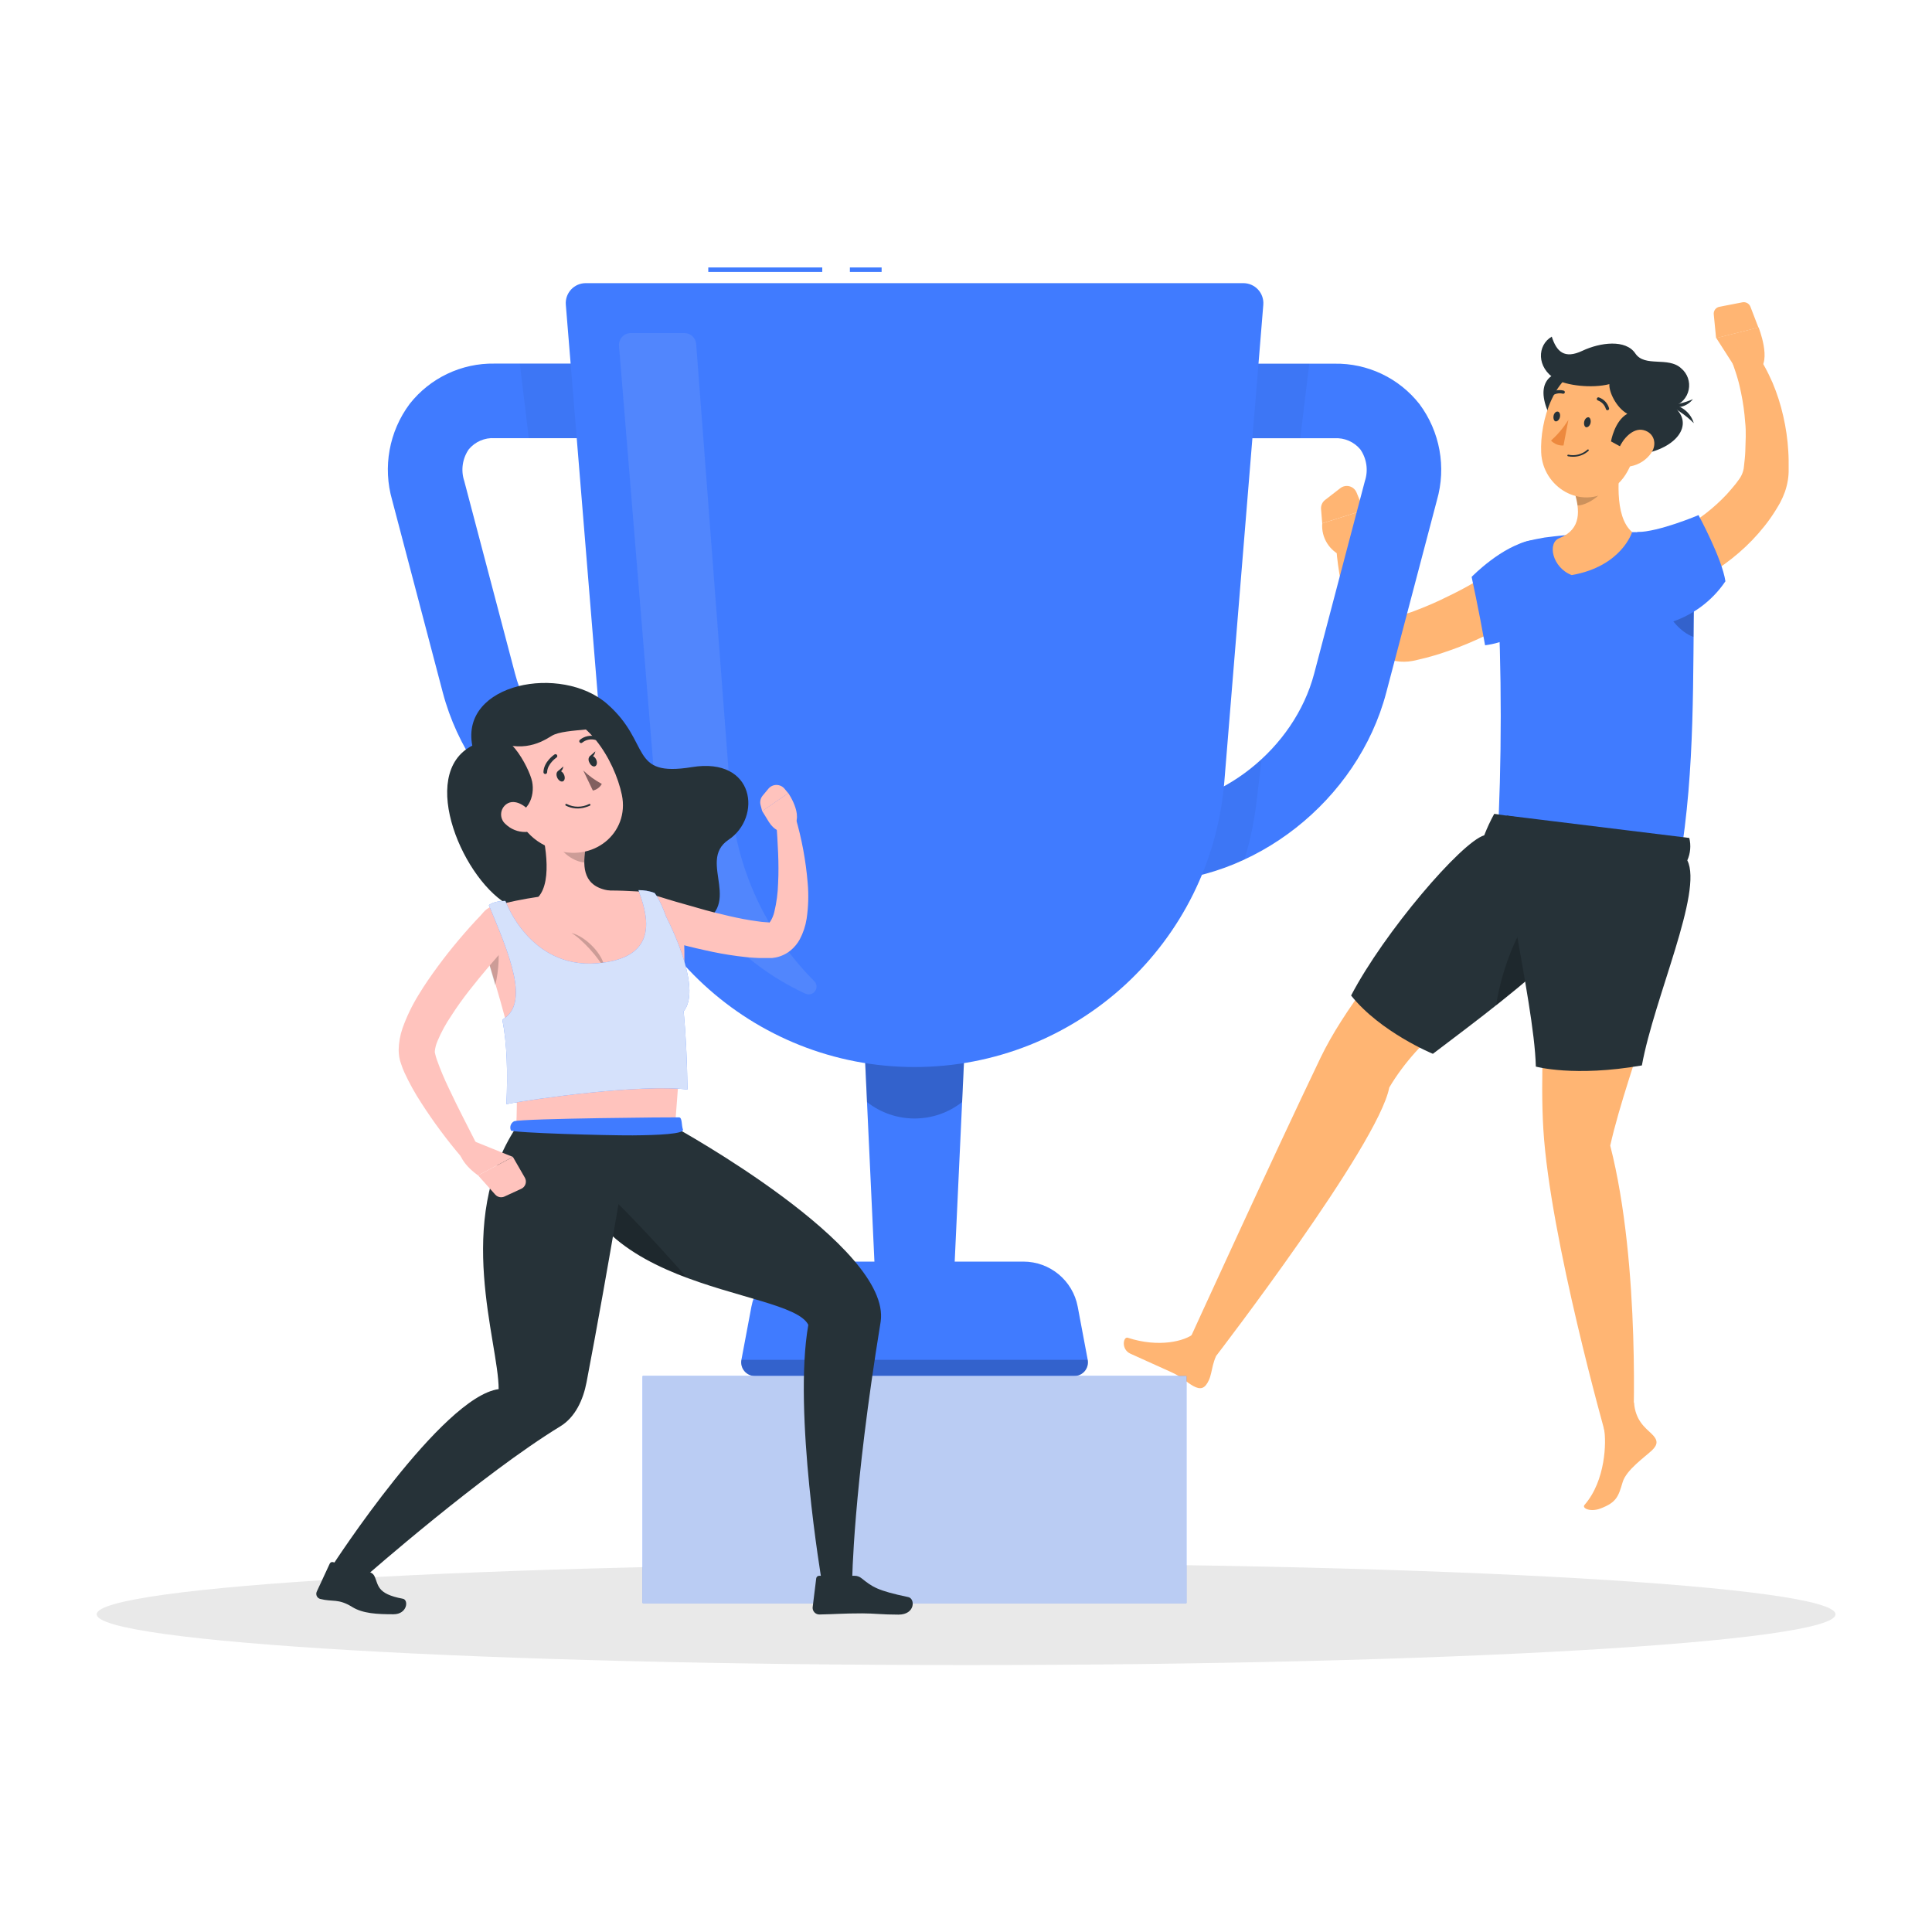 <?xml version="1.0" encoding="utf-8"?>
<svg width="2000px" height="2000px" viewBox="0 0 2000 2000" version="1.1" xmlns:xlink="http://www.w3.org/1999/xlink" xmlns="http://www.w3.org/2000/svg">
  <rect x="0" y="0" width="2000" height="2000" fill="#333333" stroke="none"/>
  <desc>Created with Lunacy</desc>
  <defs>
    <rect width="2000" height="2000" id="artboard_1" />
    <clipPath id="clip_1">
      <use xlink:href="#artboard_1" clip-rule="evenodd" />
    </clipPath>
  </defs>
  <g id="Ultra-HD-Copy-13" clip-path="url(#clip_1)">
    <use xlink:href="#artboard_1" stroke="none" fill="#FFFFFF" />
    <g id="Group" transform="translate(100.11 276.87)">
      <g id="Shadow--inject-119" transform="translate(0 1341.714)">
        <path d="M0 52.545C0 23.525 402.944 0 900 0C1397.06 0 1800 23.525 1800 52.545C1800 81.565 1397.06 105.091 900 105.091C402.944 105.091 0 81.565 0 52.545Z" id="path--inject-119" fill="#E9E9E9" stroke="none" />
      </g>
      <g id="character-2--inject-119" transform="translate(1063.251 35.947)">
        <path d="M208.33 91.183C205.359 93.364 203.085 94.989 200.485 96.707C197.886 98.424 195.426 100.002 192.873 101.673C187.813 104.83 182.661 107.94 177.508 110.957C167.064 116.806 156.434 122.283 145.433 127.157C134.444 132.123 123.194 136.493 111.734 140.247C106.024 142.289 100.083 143.867 94.188 145.492L85.229 147.674L83.001 148.231L81.423 148.556L79.519 148.927C76.825 149.431 74.091 149.695 71.35 149.716C65.689 149.835 60.056 148.906 54.733 146.978C49.888 145.214 45.347 142.708 41.271 139.551C34.754 134.38 29.206 128.093 24.886 120.983C18.115 109.634 12.989 97.381 9.661 84.592C3.464 61.467 0.219 37.651 0.006 13.711C-0.191 6.958 4.698 1.127 11.382 0.143C18.066 -0.84 24.428 3.335 26.186 9.858L26.186 10.508C31.677 31.238 38.658 51.545 47.074 71.269C50.67 79.947 55.349 88.135 60.999 95.639C62.83 98.081 65.115 100.146 67.73 101.72C69.54 102.509 69.308 101.72 69.261 101.72C72.515 100.321 75.847 99.112 79.241 98.099C83.883 96.196 88.943 94.478 93.724 92.39C103.379 88.491 112.894 83.849 122.317 79.16C131.74 74.472 140.885 69.32 150.168 63.935C154.81 61.336 159.452 58.597 163.769 55.812L176.58 47.596L177.648 46.9C189.845 38.816 206.273 42.018 214.541 54.091C222.81 66.164 219.858 82.639 207.912 91.09L208.33 91.183Z" transform="translate(219.181 222.49)" id="Shape" fill="#FFB573" stroke="none" />
        <path d="M41.78 38.62L43.172 0L0.096 13.647C-1.017 28.45 7.583 42.27 21.356 47.81L41.78 38.62Z" transform="translate(205.304 215.313)" id="Shape" fill="#FFB573" stroke="none" />
        <path d="M20.003 2.282L4.221 14.49C1.288 16.756 -0.287 20.361 0.043 24.052L1.25 38.721L44.326 25.074L36.76 6.739C35.46 3.597 32.77 1.24 29.484 0.366C26.198 -0.507 22.692 0.201 20.003 2.282L20.003 2.282Z" transform="translate(204.15 190.239)" id="Shape" fill="#FFB573" stroke="none" />
        <path d="M61.782 0.616C31.657 5.768 0 38.354 0 38.354C0 38.354 7.705 73.817 13.925 109.141C93.579 98.883 118.738 -9.085 61.782 0.616L61.782 0.616Z" transform="translate(360.065 246.03)" id="Shape" fill="#407BFF" stroke="none" />
        <path d="M0.07 52.135C5.037 144.193 5.037 236.451 0.07 328.508L188.945 342.434C205.516 243.285 202.313 149.288 204.124 55.385C204.634 28.416 196.65 3.628 169.774 1.075C159.841 0.147 137.282 -0.131 128.509 0.054C101.995 0.359 75.522 2.219 49.227 5.624C43.563 6.599 37.947 7.713 32.655 8.966C12.688 13.434 -1.106 31.707 0.07 52.135L0.07 52.135Z" transform="translate(386.407 238.004)" id="Shape" fill="#407BFF" stroke="none" />
        <path d="M0 0C0 0 13.275 43.447 40.523 53.427C40.523 36.113 40.801 18.799 41.127 1.532L0 0Z" transform="translate(549.172 293.11)" id="Shape" fill="#000000" fill-opacity="0.2" stroke="none" />
        <path d="M319.496 0C319.496 0 183.166 131.456 136.423 228.748C87.823 329.94 0 522.296 0 522.296L28.872 536.732C28.872 536.732 196.348 318.846 207.535 259.616C268.621 156.15 422.822 108.432 449.234 19.588C393.161 2.924 319.496 0 319.496 0L319.496 0Z" transform="translate(67.26 553.376)" id="Shape" fill="#FFB573" stroke="none" />
        <path d="M15.559 0C15.559 0 -5.05 185.997 1.17 289.417C8.04 402.723 66.155 607.659 66.155 607.659L94.006 606.22C94.006 606.22 102.408 431.549 70.426 306.591C88.993 223.735 143.488 102.352 141.909 13.879C100.203 6.079 57.967 1.44 15.561 0L15.559 0Z" transform="translate(433.118 566.512)" id="Shape" fill="#FFB573" stroke="none" />
        <path d="M69.808 32.168C62.845 25.623 53.283 18.242 51.798 0C51.798 0 18.562 15.272 20.883 27.851C23.204 40.43 22.601 80.721 0.599 105.972C-2.465 109.5 6.726 113.585 16.891 109.779C34.159 103.327 35.691 96.874 40.1 82.253C43.907 69.72 62.799 56.63 70.412 49.482C76.771 43.355 76.771 38.713 69.808 32.168L69.808 32.168Z" transform="translate(476.347 1139.079)" id="Shape" fill="#FFB573" stroke="none" />
        <path d="M88.102 50.293C92.094 41.659 90.887 29.358 101.052 16.407C101.052 16.407 82.485 -6.523 72.969 1.832C63.454 10.187 35.835 16.918 4.085 6.474C-0.557 4.989 -3.063 18.45 6.777 22.952C23.116 30.426 35.185 35.717 49.111 42.077C60.993 47.508 63.036 51.36 71.995 56.513C79.654 60.644 84.063 59.159 88.102 50.293L88.102 50.293Z" transform="translate(0 1065.531)" id="Shape" fill="#FFB573" stroke="none" />
        <path d="M7.297 91.676C30.042 82.392 28.046 62.525 22.43 44.051L71.447 0C67.687 26.133 63.185 69.209 82.17 85.549C82.17 85.549 71.447 121.058 19.645 130.11C-0.64 122.358 -6.025 96.178 7.297 91.676L7.297 91.676Z" transform="translate(444.026 152.417)" id="Shape" fill="#FFB573" stroke="none" />
        <path d="M27.851 0L0 26.365C1.488 30.9 2.56 35.561 3.203 40.291C10.676 40.941 30.682 30.079 31.054 18.474C30.901 12.192 29.821 5.967 27.851 0L27.851 0Z" transform="translate(466.548 170.056)" id="Shape" fill="#000000" fill-opacity="0.2" stroke="none" />
        <path d="M22.513 46.14L0 11.001L43.819 0C43.819 0 57.744 35.185 43.819 44.19L22.513 46.14Z" transform="translate(613.322 26.113)" id="Shape" fill="#FFB573" stroke="none" />
        <path d="M18.053 202.011L20.606 200.943L23.762 199.504L30.261 196.394C34.578 194.212 38.894 191.752 43.118 189.339C51.552 184.4 59.661 178.927 67.395 172.953C74.983 167.023 82.106 160.521 88.701 153.504C91.904 149.976 94.921 146.355 97.985 142.642L101.791 137.49C102.655 136.254 103.416 134.95 104.066 133.59C104.672 132.283 105.184 130.933 105.597 129.552C106.111 127.83 106.422 126.054 106.526 124.26C107.083 119.247 107.686 114.234 107.872 109.221C108.058 104.208 108.243 99.102 108.336 94.042C108.429 88.983 108.336 83.877 107.733 78.817C107.016 68.614 105.604 58.472 103.509 48.46C102.441 43.447 101.374 38.388 99.888 33.514C99.238 31.054 98.403 28.64 97.614 26.226L95.339 19.588L94.643 17.685C92.422 11.473 95.116 4.574 100.96 1.512C106.803 -1.549 114.009 0.162 117.852 5.524C120.127 8.634 121.705 10.908 123.422 13.647C125.14 16.385 126.579 18.892 128.064 21.584C131.035 26.922 133.634 32.4 136.095 37.97C140.813 49.176 144.525 60.78 147.189 72.644C149.942 84.56 151.681 96.688 152.387 108.897C152.805 115.024 152.805 121.105 152.759 127.464C152.842 131.256 152.578 135.047 151.969 138.79C151.299 142.874 150.29 146.896 148.952 150.813C147.58 154.654 145.935 158.392 144.032 162L142.5 164.692L141.247 166.827L138.741 170.912C135.329 176.35 131.61 181.588 127.6 186.601C119.71 196.539 110.897 205.709 101.281 213.988C91.799 222.178 81.644 229.554 70.923 236.037C65.539 239.193 60.061 242.21 54.398 244.995C51.567 246.388 48.735 247.734 45.765 249.034L41.123 250.89L35.878 252.84C22.232 257.762 7.148 250.926 1.854 237.42C-3.44 223.915 2.98 208.649 16.336 202.987L18.053 202.011Z" transform="translate(535.483 45.377)" id="Shape" fill="#FFB573" stroke="none" />
        <path d="M2.153 17.546C24.341 17.546 65.607 0 65.607 0C65.607 0 89.977 44.933 93.458 68.513C79.33 89.446 58.303 104.757 34.043 111.775C6.981 97.571 -5.32 62.107 2.153 17.546L2.153 17.546Z" transform="translate(529.334 220.419)" id="Shape" fill="#407BFF" stroke="none" />
        <path d="M84.666 248.43C84.666 248.43 30.543 226.242 0 188.086C34.349 122.358 114.281 29.151 137.815 22.235C140.774 14.604 144.232 7.176 148.167 0L301.346 22.791C293.084 97.153 132.616 211.528 84.666 248.43L84.666 248.43Z" transform="translate(235.293 529.656)" id="Shape" fill="#263238" stroke="none" />
        <path d="M48.043 0.178C27.062 9.74 6.266 61.636 0 102.716C31.067 78.496 60.671 52.456 88.657 24.735C71.716 11.272 52.221 -1.678 48.043 0.178L48.043 0.178Z" transform="translate(385.409 625.146)" id="Shape" fill="#000000" fill-opacity="0.2" stroke="none" />
        <path d="M33.388 259.895C33.388 259.895 73.122 270.942 143.167 258.688C155.978 188.411 206.667 78.818 190.188 46.418C193.439 39.126 194.158 30.957 192.231 23.209L3.309 0C-12.194 23.488 31.717 189.85 33.388 259.895L33.388 259.895Z" transform="translate(393.148 531.42)" id="Shape" fill="#263238" stroke="none" />
        <path d="M5.902 4.761L29.807 0.119C33.306 -0.515 36.76 1.436 38.023 4.761L46.285 26.252L2.467 37.254L0.053 12.745C-0.404 8.959 2.154 5.467 5.902 4.761L5.902 4.761Z" transform="translate(610.67 0)" id="Shape" fill="#FFB573" stroke="none" />
        <path d="M33.577 0.364C3.498 -2.838 -10.381 15.172 8.837 50.31C32.927 16.518 33.577 0.364 33.577 0.364L33.577 0.364Z" transform="translate(434.456 71.563)" id="Shape" fill="#263238" stroke="none" />
        <path d="M105.28 60.327C96.554 94.352 93.165 114.683 72.37 129.026C41.131 150.564 1.675 126.612 0.097 90.685C-1.342 58.192 13.14 8.2 49.486 0.958C65.748 -2.343 82.559 3.007 93.923 15.099C105.287 27.19 109.584 44.301 105.281 60.327L105.28 60.327Z" transform="translate(431.963 64.935)" id="Shape" fill="#FFB573" stroke="none" />
        <path d="M97.922 122.358L72.532 108.433C72.532 108.433 76.106 87.312 89.428 79.839C77.87 73.433 70.164 56.862 70.861 49.157C52.711 53.799 26.114 50.596 15.159 44.051C-4.754 32.029 -3.965 8.819 11.213 0C16.18 15.411 24.118 23.488 42.871 14.668C61.623 5.849 87.803 2.646 97.69 17.36C107.577 32.075 131.854 20.238 145.269 32.864C151.698 38.248 154.659 46.722 152.983 54.938C151.307 63.154 145.262 69.791 137.238 72.227C160.401 90.701 139.606 118.366 97.922 122.358L97.922 122.358Z" transform="translate(431.801 35.675)" id="Shape" fill="#263238" stroke="none" />
        <path d="M0 0.421C13.692 -1.999 27.025 6.224 31.007 19.546C23.441 11.84 8.68 0.839 0 0.421L0 0.421Z" transform="translate(559.059 105.716)" id="Shape" fill="#263238" stroke="none" />
        <path d="M0 5.338C9.408 11.013 21.578 8.715 28.268 0C20.47 3.528 6.452 7.52 0 5.338L0 5.338Z" transform="translate(560.87 100.382)" id="Shape" fill="#263238" stroke="none" />
        <path d="M34.893 23.918C29.873 31.219 22.159 36.227 13.447 37.843C1.936 39.839 -2.66 29.256 1.518 18.997C5.278 9.714 15.815 -2.448 26.909 0.43C38.003 3.308 40.973 14.959 34.893 23.918L34.893 23.918Z" transform="translate(511.216 132.027)" id="Shape" fill="#FFB573" stroke="none" />
        <path d="M6.79 5.709C6.233 8.495 4.329 10.351 2.473 10.351C0.616 10.351 -0.405 7.427 0.152 4.642C0.709 1.857 2.612 0 4.422 0C6.233 0 7.3 2.924 6.79 5.709L6.79 5.709Z" transform="translate(476.423 119.135)" id="Shape" fill="#263238" stroke="none" />
        <path d="M6.766 5.544C6.255 8.329 4.305 10.185 2.495 10.185C0.685 10.185 -0.383 7.261 0.128 4.43C0.638 1.598 2.634 -0.212 4.444 0.02C6.255 0.252 7.323 2.759 6.766 5.544L6.766 5.544Z" transform="translate(444.743 113.22)" id="Shape" fill="#263238" stroke="none" />
        <path d="M17.964 0C12.985 7.922 6.94 15.123 0 21.399C3.344 24.912 8.062 26.779 12.904 26.505L17.964 0Z" transform="translate(442.272 121.874)" id="Shape" fill="#ED893E" stroke="none" />
        <path d="M7.016 7.544C4.9 7.656 2.779 7.5 0.703 7.08C0.252 6.987 -0.051 6.562 0.007 6.106C0.051 5.881 0.185 5.685 0.378 5.562C0.571 5.439 0.806 5.401 1.028 5.456C8.057 6.988 15.395 5.055 20.756 0.257C21.076 -0.076 21.606 -0.087 21.94 0.234C22.273 0.554 22.283 1.084 21.963 1.417C17.875 5.184 12.571 7.358 7.016 7.544L7.016 7.544Z" transform="translate(459.161 152.438)" id="Shape" fill="#263238" stroke="none" />
        <path d="M10.873 13.344C10.213 13.26 9.656 12.811 9.434 12.184C8.264 8.078 5.215 4.771 1.218 3.271C0.337 3.023 -0.18 2.113 0.058 1.229C0.166 0.799 0.445 0.431 0.831 0.212C1.216 -0.007 1.675 -0.059 2.1 0.068C7.216 1.82 11.151 5.963 12.637 11.162C12.782 11.581 12.75 12.04 12.549 12.435C12.347 12.829 11.993 13.124 11.569 13.251C11.346 13.327 11.109 13.359 10.873 13.344L10.873 13.344Z" transform="translate(489.653 98.503)" id="Shape" fill="#263238" stroke="none" />
        <path d="M1.343 6.881C0.957 6.801 0.612 6.587 0.369 6.278C0.088 5.928 -0.041 5.481 0.011 5.036C0.064 4.591 0.293 4.185 0.647 3.91C4.759 0.409 10.333 -0.842 15.547 0.568C15.972 0.696 16.325 0.991 16.527 1.385C16.728 1.779 16.76 2.239 16.615 2.657C16.328 3.524 15.397 4 14.526 3.725C10.377 2.709 5.992 3.745 2.736 6.51C2.346 6.826 1.839 6.961 1.343 6.881L1.343 6.881Z" transform="translate(439.861 90.994)" id="Shape" fill="#263238" stroke="none" />
      </g>
      <g id="Cup--inject-119" transform="translate(301.388 0)">
        <path d="M93.95 274.47L12.765 274.47L0 0L106.715 0L93.95 274.47L93.95 274.47Z" transform="translate(491.896 775.275)" id="Polygon" fill="#407BFF" stroke="none" />
        <path d="M102.63 88.659L102.63 88.659C73.736 111.351 33.072 111.351 4.178 88.659L4.178 88.659L0 0L106.762 0L102.63 88.659Z" transform="translate(491.85 775.321)" id="Shape" fill="#000000" fill-opacity="0.2" stroke="none" />
        <path d="M306.177 536.702C193.521 536.702 86.388 452.407 56.912 340.632L4.46 141.359C-5.404 107.165 1.294 70.326 22.563 41.792C43.704 14.887 76.22 -0.572 110.433 0.016L270.9 0.016C291.695 0.737 308.181 17.805 308.181 38.613C308.181 59.421 291.695 76.488 270.9 77.21L110.479 77.21C100.223 76.579 90.285 80.892 83.742 88.814C77.143 98.406 75.424 110.538 79.1 121.585L131.645 320.904C152.116 398.562 228.845 459.416 306.27 459.416C320.379 458.927 333.63 466.174 340.829 478.318C348.028 490.461 348.028 505.564 340.829 517.708C333.63 529.851 320.379 537.098 306.27 536.609L306.177 536.702Z" transform="translate(0 99.504)" id="Shape" fill="#407BFF" stroke="none" />
        <path d="M39.958 536.616C25.85 537.105 12.599 529.858 5.399 517.714C-1.8 505.571 -1.8 490.468 5.399 478.324C12.599 466.181 25.85 458.934 39.958 459.423C117.383 459.423 194.113 398.569 214.583 320.911L267.082 121.592C270.757 110.545 269.039 98.413 262.44 88.821C255.897 80.899 245.958 76.586 235.703 77.217L75.282 77.217C61.174 77.706 47.923 70.458 40.724 58.315C33.524 46.172 33.524 31.068 40.724 18.925C47.923 6.782 61.174 -0.466 75.282 0.023L235.703 0.023C269.914 -0.557 302.427 14.9 323.572 41.8C344.841 70.333 351.539 107.172 341.676 141.366L289.177 340.639C259.701 452.321 152.522 536.616 39.958 536.616L39.958 536.616Z" transform="translate(744.325 99.59)" id="Shape" fill="#407BFF" stroke="none" />
        <g id="Group" transform="translate(136.612 99.613)" opacity="0.2">
          <path d="M172.861 38.62C172.861 17.309 155.598 0.026 134.288 0L0 0L9.284 77.193L134.287 77.193C155.591 77.193 172.861 59.923 172.861 38.62L172.861 38.62Z" id="Shape" fill="#000000" fill-opacity="0.2" stroke="none" />
          <path d="M120.362 50.132C76.683 50.132 33.282 30.822 0 0L5.431 44.979C7.829 64.985 11.976 84.742 17.825 104.023C49.91 119.123 84.902 127.044 120.362 127.232C134.47 127.721 147.722 120.474 154.921 108.33C162.12 96.187 162.12 81.083 154.921 68.94C147.722 56.797 134.47 49.549 120.362 50.039L120.362 50.132Z" transform="translate(49.203 409.268)" id="Shape" fill="#000000" fill-opacity="0.2" stroke="none" />
          <path d="M0 88.659C0.025 109.951 17.28 127.206 38.573 127.232C74.049 127.049 109.058 119.128 141.157 104.023C147.006 84.742 151.153 64.985 153.551 44.979L158.935 0C125.7 30.822 82.299 50.132 38.573 50.132C17.299 50.157 0.051 67.384 0 88.659L0 88.659Z" transform="translate(609.005 409.361)" id="Shape" fill="#000000" fill-opacity="0.2" stroke="none" />
          <path d="M37.282 0C16.486 0.721 0 17.788 0 38.597C0 59.405 16.486 76.472 37.282 77.193L162.239 77.193L171.523 0L37.282 0Z" transform="translate(645.714 7.082836E-05)" id="Shape" fill="#000000" fill-opacity="0.2" stroke="none" />
        </g>
        <path d="M0 0L32.864 0L32.864 4.642L0 4.642L0 0Z" transform="translate(478.296 0)" id="Rectangle" fill="#407BFF" stroke="none" />
        <path d="M0 0L117.995 0L117.995 4.642L0 4.642L0 0Z" transform="translate(331.707 0)" id="Rectangle" fill="#407BFF" stroke="none" />
        <path d="M361.065 811.481L361.065 811.481C193.549 811.482 54.064 682.941 40.409 515.983L0.072 22.373C-0.409 16.612 1.547 10.913 5.463 6.661C9.38 2.409 14.9 -0.007 20.681 0L701.495 0C707.272 0.007 712.783 2.427 716.697 6.676C720.61 10.925 722.571 16.616 722.105 22.373L681.767 515.983C668.089 682.949 528.589 811.484 361.065 811.481L361.065 811.481Z" transform="translate(184.166 16.246)" id="Shape" fill="#407BFF" stroke="none" />
        <path d="M202.05 670.741C204.87 673.451 205.343 677.791 203.174 681.045C201.005 684.298 196.816 685.531 193.231 683.97C104.451 643.174 44.579 557.662 36.616 460.282L0.039 13.276C-0.233 9.864 0.93 6.494 3.246 3.974C5.563 1.455 8.824 0.015 12.247 7.08284e-05L67.716 7.08284e-05C74.129 -0.017 79.461 4.93 79.924 11.326L115.527 480.149C120.451 551.885 151.051 619.447 201.725 670.463L202.05 670.741Z" transform="translate(239.25 67.909)" id="Shape" fill="#EEEEEE" fill-opacity="0.1" stroke="none" />
        <path d="M344.801 118.459L14.165 118.459C9.95 118.447 5.957 116.564 3.268 113.318C0.578 110.073 -0.531 105.8 0.24 101.656L10.591 46.65C15.679 19.61 39.289 0.016 66.803 0L292.163 0C319.678 0.016 343.287 19.61 348.375 46.65L358.727 101.656C359.498 105.8 358.389 110.073 355.699 113.318C353.009 116.564 349.017 118.447 344.801 118.459L344.801 118.459Z" transform="translate(365.77 1029.135)" id="Shape" fill="#407BFF" stroke="none" />
        <path d="M358.727 0L0.24 0C-0.531 4.144 0.578 8.417 3.268 11.663C5.957 14.909 9.95 16.792 14.165 16.803L344.801 16.803C349.017 16.792 353.009 14.909 355.699 11.663C358.389 8.417 359.498 4.144 358.727 0L358.727 0Z" transform="translate(365.77 1130.791)" id="Shape" fill="#000000" fill-opacity="0.2" stroke="none" />
        <path d="M0 0L562.958 0L562.958 235.061L0 235.061L0 0Z" transform="translate(263.751 1147.594)" id="Rectangle" fill="#407BFF" stroke="none" />
        <path d="M0 0L562.958 0L562.958 235.061L0 235.061L0 0Z" transform="translate(263.751 1147.594)" id="Rectangle" fill="#EEEEEE" fill-opacity="0.7" stroke="none" />
      </g>
      <g id="character-1--inject-119" transform="translate(227.298 430.11)">
        <path d="M26.003 64.89C13.47 -0.095 118.421 -19.683 165.675 21.768C211.814 62.245 187.77 97.801 253.405 87.125C319.04 76.448 325.724 139.345 291.375 162.276C257.025 185.206 311.892 232.46 253.823 252.791C181.968 277.996 114.568 255.158 66.108 231.253C17.648 207.347 -31.602 94.273 26.003 64.89L26.003 64.89Z" transform="translate(135.497 0)" id="Shape" fill="#263238" stroke="none" />
        <path d="M107.23 0.186C107.23 0.186 331.94 123.565 320.196 201.547C291.51 377.286 290.72 470.354 290.72 470.354L259.249 470.354C259.249 470.354 229.402 294.523 245.324 204.75C225.735 164.506 -15.546 172.861 0.793 0L107.23 0.186Z" transform="translate(264.033 459.769)" id="Shape" fill="#263238" stroke="none" />
        <path d="M0 0C9.284 65.728 63.453 98.36 118.412 118.83C77.797 72.83 31.518 23.58 0 0L0 0Z" transform="translate(265.662 497.182)" id="Shape" fill="#000000" fill-opacity="0.2" stroke="none" />
        <path d="M43.635 0.002L6.872 0.002C5.264 -0.056 3.886 1.14 3.716 2.741L0.002 32.912C-0.048 34.799 0.67 36.626 1.991 37.973C3.312 39.321 5.124 40.074 7.012 40.061C23.165 39.782 30.963 38.901 51.387 38.901C63.92 38.901 71.579 40.2 88.939 40.2C106.3 40.2 106.346 23.583 99.012 22.051C66.519 15.227 61.878 11.467 50.645 2.555C48.662 0.94 46.192 0.041 43.635 0.002L43.635 0.002Z" transform="translate(513.81 924.273)" id="Shape" fill="#263238" stroke="none" />
        <path d="M26.405 87.538C36.431 90.648 47.015 93.99 57.366 96.822C67.717 99.653 78.207 102.949 88.605 105.549C99.003 108.148 109.447 110.655 119.705 112.604C124.765 113.486 129.917 114.461 134.837 115.018L138.551 115.528L142.125 115.807L145.653 116.085L146.256 116.085L146.256 116.085C146.256 116.085 145.792 116.41 145.978 116.457C146.164 116.503 146.674 116.178 147.417 115.157C149.362 112.09 150.774 108.715 151.594 105.177C153.919 95.531 155.226 85.667 155.494 75.748C156.051 65.257 155.958 54.489 155.494 43.719C155.029 32.951 154.379 21.857 153.544 11.227L153.544 10.855C153.218 5.685 156.816 1.09 161.913 0.165C167.011 -0.759 171.993 2.279 173.504 7.235C179.994 29.419 184.225 52.202 186.129 75.237C187.235 87.615 186.861 100.082 185.015 112.372C183.845 119.803 181.445 126.988 177.913 133.631C175.549 137.936 172.4 141.762 168.63 144.91C164.215 148.576 158.973 151.109 153.358 152.291C152.012 152.569 150.573 152.801 149.274 152.941L147.278 152.941L136.137 152.941L131.495 152.709C125.322 152.43 119.473 151.687 113.532 150.945C101.834 149.413 90.323 147.278 79.229 144.725C56.864 139.845 34.807 133.645 13.175 126.157C2.963 122.241 -2.381 111.003 1.025 100.611C4.432 90.218 15.392 84.324 25.94 87.213L26.405 87.538Z" transform="translate(322.577 131.831)" id="Shape" fill="#FFC3BD" stroke="none" />
        <path d="M27.015 0L0 18.567C0 18.567 1.95 21.863 6.963 29.893C11.976 37.924 20.331 42.844 27.897 37.784C46.697 28.361 27.015 0 27.015 0L27.015 0Z" transform="translate(461.592 114.047)" id="Shape" fill="#FFC3BD" stroke="none" />
        <path d="M2.539 11.051L8.434 3.949C10.497 1.448 13.57 0 16.812 0C20.055 0 23.128 1.448 25.191 3.949L29.044 8.591L2.028 27.159L0.45 21.124C-0.589 17.629 0.196 13.845 2.539 11.051L2.539 11.051Z" transform="translate(459.564 105.595)" id="Shape" fill="#FFC3BD" stroke="none" />
        <path d="M212.809 48.785C214.665 82.624 211.694 140.647 203.525 245.088L39.205 245.088C41.804 182.47 37.952 159.168 1.003 43.076C-0.787 37.429 -0.162 31.293 2.73 26.123C5.623 20.954 10.525 17.211 16.274 15.782C31.421 11.893 46.76 8.795 62.228 6.499C86.597 2.577 111.215 0.405 135.894 0C145.549 0 155.622 0.418 164.952 0.975C190.751 2.4 211.359 22.987 212.809 48.786L212.809 48.785Z" transform="translate(167.784 214.867)" id="Shape" fill="#FFC3BD" stroke="none" />
        <path d="M12.672 0C15.169 16.445 14.444 33.22 10.537 49.389C7.427 38.295 3.946 26.412 0 13.415L12.672 0Z" transform="translate(174.729 263.514)" id="Shape" fill="#000000" fill-opacity="0.2" stroke="none" />
        <path d="M34.396 38.295C34.396 22.698 14.158 3.203 0 0C10.212 5.756 29.243 26.18 34.396 38.295L34.396 38.295Z" transform="translate(264.13 258.825)" id="Shape" fill="#000000" fill-opacity="0.2" stroke="none" />
        <path d="M0 0C6.731 23.209 15.225 66.285 0 83.552C0 83.552 8.634 107.04 52.684 103.141C101.099 98.824 73.665 77.054 73.665 77.054C46.697 73.062 45.815 53.427 48.6 34.581L0 0Z" transform="translate(229.92 137.952)" id="Shape" fill="#FFC3BD" stroke="none" />
        <path d="M0.33 0L29.11 20.47C28.366 24.856 28.009 29.298 28.042 33.746C17.784 33.143 2.93 23.302 0.934 12.812C-0.057 8.615 -0.261 4.271 0.33 0L0.33 0Z" transform="translate(249.41 152.064)" id="Shape" fill="#000000" fill-opacity="0.2" stroke="none" />
        <path d="M7.025 81.03C26.195 115.89 33.576 131.068 60.406 140.955C100.789 155.763 139.316 124.616 131.1 84.697C123.534 48.769 93.455 -2.244 51.54 0.076C32.746 1.036 15.788 11.657 6.72 28.147C-2.347 44.636 -2.232 64.645 7.025 81.03L7.025 81.03Z" transform="translate(185.25 31.161)" id="Shape" fill="#FFC3BD" stroke="none" />
        <path d="M8.309 5.829C24.556 -16.359 50.086 30.895 53.103 45.795C56.12 60.695 49.204 81.676 25.995 80.005C2.786 78.334 -9.097 29.641 8.309 5.829L8.309 5.829Z" transform="translate(170.365 56.416)" id="Shape" fill="#263238" stroke="none" />
        <path d="M0 34.67C34.442 51.566 54.448 41.725 68.374 32.999C82.299 24.272 131.827 29.146 120.594 17.913C109.361 6.68 92.047 -3.346 63.732 1.063C35.417 5.473 0 34.67 0 34.67L0 34.67Z" transform="translate(175.379 21.772)" id="Shape" fill="#263238" stroke="none" />
        <path d="M54.97 10.457L17.325 0.106C15.961 -0.274 14.524 0.396 13.937 1.684L0.475 30.695C-0.177 32.157 -0.157 33.832 0.53 35.278C1.218 36.724 2.504 37.797 4.049 38.215C17.232 41.603 22.617 37.518 37.238 46.57C48.239 53.347 62.954 54.09 79.943 54.09C94.24 54.09 95.864 39.189 89.644 38.029C61.794 32.83 64.764 23.593 59.937 14.077C58.851 12.238 57.054 10.928 54.97 10.457L54.97 10.457Z" transform="translate(0 910.012)" id="Shape" fill="#263238" stroke="none" />
        <path d="M309.144 0C309.144 0 285.425 145.567 262.726 264.026C259.291 281.943 251.168 300.093 235.572 309.609C154.619 359.044 34.813 464.274 34.813 464.274L0 453.226C0 453.226 112.982 278.973 171.747 271.082C171.747 222.25 125.329 97.896 189.943 0L309.144 0Z" transform="translate(17.047 459.955)" id="Shape" fill="#263238" stroke="none" />
        <path d="M3.959 4.056C0.493 5.837 -0.959 10.029 0.663 13.572C2.38 16.125 101.019 18.864 126.688 18.678C152.357 18.492 180.347 17.239 178.723 12.644C177.098 8.048 178.119 0.204 174.684 0.018C171.249 -0.168 14.217 1.086 3.959 4.056L3.959 4.056Z" transform="translate(200.849 449.679)" id="Shape" fill="#407BFF" stroke="none" />
        <path d="M0.787 7.191C2.179 10.115 4.872 11.832 6.775 10.858C8.678 9.883 9.095 6.866 7.749 3.941C6.403 1.017 3.665 -0.701 1.762 0.274C-0.142 1.249 -0.559 4.081 0.787 7.191L0.787 7.191Z" transform="translate(248.675 90.936)" id="Shape" fill="#263238" stroke="none" />
        <path d="M0.937 7.213C2.283 10.137 4.975 11.854 6.878 10.88C8.781 9.905 9.245 6.841 7.853 3.917C6.46 0.993 3.815 -0.725 1.865 0.296C-0.084 1.318 -0.688 4.288 0.937 7.213L0.937 7.213Z" transform="translate(281.853 75.316)" id="Shape" fill="#263238" stroke="none" />
        <path d="M0 5.338L6.081 0C6.081 0 5.013 7.148 0 5.338L0 5.338Z" transform="translate(282.79 70.832)" id="Shape" fill="#263238" stroke="none" />
        <path d="M0 0C5.746 5.49 12.211 10.175 19.217 13.925C17.263 17.451 13.877 19.957 9.934 20.795L0 0Z" transform="translate(276.384 90.606)" id="Shape" fill="#826060" stroke="none" />
        <path d="M20.798 3.527C22.385 3.086 23.937 2.528 25.44 1.856C25.674 1.745 25.855 1.546 25.942 1.302C26.029 1.058 26.015 0.79 25.904 0.556C25.795 0.333 25.601 0.164 25.365 0.085C25.13 0.007 24.872 0.026 24.651 0.138C17.357 3.836 8.737 3.836 1.442 0.138C1.003 -0.124 0.435 -0.003 0.142 0.417C-0.126 0.87 -0.005 1.453 0.421 1.763C6.713 5.024 14.04 5.658 20.798 3.527L20.798 3.527Z" transform="translate(257.814 125.189)" id="Shape" fill="#263238" stroke="none" />
        <path d="M4.568 22.792C10.092 28.161 17.522 31.116 25.224 31.008C35.389 30.776 37.571 20.936 32.233 12.859C27.591 5.618 16.451 -3.062 7.399 1.069C3.422 2.989 0.681 6.785 0.11 11.165C-0.461 15.545 1.215 19.917 4.568 22.792L4.568 22.792Z" transform="translate(191.328 123.283)" id="Shape" fill="#FFC3BD" stroke="none" />
        <path d="M2.461 20.443C3.241 20.205 3.783 19.495 3.807 18.679C4.039 9.906 13.415 3.547 13.508 3.501C13.927 3.218 14.217 2.78 14.312 2.284C14.408 1.787 14.303 1.273 14.019 0.855C13.754 0.428 13.323 0.131 12.83 0.034C12.337 -0.063 11.826 0.049 11.419 0.344C10.955 0.623 0.279 7.864 0.001 18.586C-0.012 19.091 0.177 19.58 0.525 19.946C0.873 20.311 1.352 20.524 1.857 20.536L2.461 20.443Z" transform="translate(235.165 73.737)" id="Shape" fill="#263238" stroke="none" />
        <path d="M17.593 4.388C18.223 4.183 18.71 3.678 18.893 3.042C19.019 2.549 18.943 2.027 18.681 1.591C18.42 1.155 17.994 0.841 17.5 0.721C11.617 -0.968 5.279 0.352 0.558 4.249C0.201 4.605 0 5.09 0 5.595C0 6.1 0.201 6.584 0.558 6.941C0.908 7.31 1.395 7.519 1.904 7.519C2.413 7.519 2.9 7.31 3.25 6.941L3.25 6.941C7.06 3.966 12.059 2.983 16.711 4.295C16.994 4.395 17.296 4.427 17.593 4.388L17.593 4.388Z" transform="translate(272.252 54.7)" id="Shape" fill="#263238" stroke="none" />
        <path d="M115.349 35.225C100.913 51.1 86.338 68.136 73.016 85.171C66.332 93.712 60.019 102.485 54.449 111.258C48.857 119.442 44.099 128.166 40.245 137.298C38.819 140.579 37.88 144.051 37.459 147.603L37.459 148.856C37.468 148.996 37.468 149.135 37.459 149.274L37.831 150.76L38.574 153.73L39.688 157.165C43.254 167.107 47.344 176.853 51.942 186.362C61.226 206.229 71.763 226.235 81.835 246.195L81.835 246.195C84.194 250.816 82.713 256.47 78.393 259.342C74.074 262.214 68.287 261.391 64.939 257.429C49.923 239.806 36.106 221.198 23.581 201.727C16.949 191.603 11.069 181.007 5.988 170.023L4.038 165.381C3.435 163.757 2.878 161.993 2.274 160.275L1.439 157.722C1.16 156.655 0.836 155.17 0.603 153.963C0.251 151.58 0.049 149.176 0 146.768C0.126 139.02 1.489 131.341 4.038 124.023C8.334 112.029 13.873 100.517 20.563 89.674C26.83 79.276 33.607 69.575 40.569 60.106C47.532 50.636 54.727 41.538 62.293 32.58C69.859 23.621 77.379 15.127 85.78 6.446C93.536 -1.793 106.502 -2.186 114.743 5.568C122.984 13.322 123.379 26.288 115.626 34.53L115.349 35.225Z" transform="translate(85.281 233.302)" id="Shape" fill="#FFC3BD" stroke="none" />
        <path d="M0 5.338L6.034 0C6.034 0 5.245 7.195 0 5.338L0 5.338Z" transform="translate(249.694 86.429)" id="Shape" fill="#263238" stroke="none" />
        <path d="M15.995 0L56.193 16.246L20.126 35.324C20.126 35.324 -1.412 21.167 0.073 4.549L15.995 0Z" transform="translate(147.362 474.438)" id="Shape" fill="#FFC3BD" stroke="none" />
        <path d="M44.747 32.957L27.34 40.987C24.061 42.495 20.181 41.685 17.778 38.991L0 19.078L36.067 0L48.414 21.445C49.564 23.436 49.822 25.82 49.124 28.011C48.426 30.202 46.837 31.998 44.747 32.957L44.747 32.957Z" transform="translate(167.488 490.684)" id="Shape" fill="#FFC3BD" stroke="none" />
        <path d="M183.305 27.063C176.76 8.496 171.375 2.833 171.375 2.833C166.094 0.919 160.514 -0.04 154.897 0.001C162.045 20.704 181.262 70.278 111.682 75.755C42.101 81.233 17.082 11.142 17.082 11.142C4.642 11.142 0 15.551 0 15.551C21.306 66.611 42.937 117.671 13.925 134.057C18.846 158.519 19.635 189.758 18.149 221.555C46.325 215.892 158.935 200.435 205.632 206.422C205.168 174.997 203.729 148.214 201.64 125.469C219.093 103.653 193.703 47.626 183.305 27.063L183.305 27.063Z" transform="translate(178.674 214.494)" id="Shape" fill="#407BFF" stroke="none" />
        <path d="M183.305 27.063C176.76 8.496 171.375 2.833 171.375 2.833C166.094 0.919 160.514 -0.04 154.897 0.001C162.045 20.704 181.262 70.278 111.682 75.755C42.101 81.233 17.082 11.142 17.082 11.142C4.642 11.142 0 15.551 0 15.551C21.306 66.611 42.937 117.671 13.925 134.057C18.846 158.519 19.635 189.758 18.149 221.555C46.325 215.892 158.935 200.435 205.632 206.422C205.168 174.997 203.729 148.214 201.64 125.469C219.093 103.653 193.703 47.626 183.305 27.063L183.305 27.063Z" transform="translate(178.674 214.494)" id="Shape" fill="#FAFAFA" fill-opacity="0.8" stroke="none" />
      </g>
    </g>
  </g>
</svg>